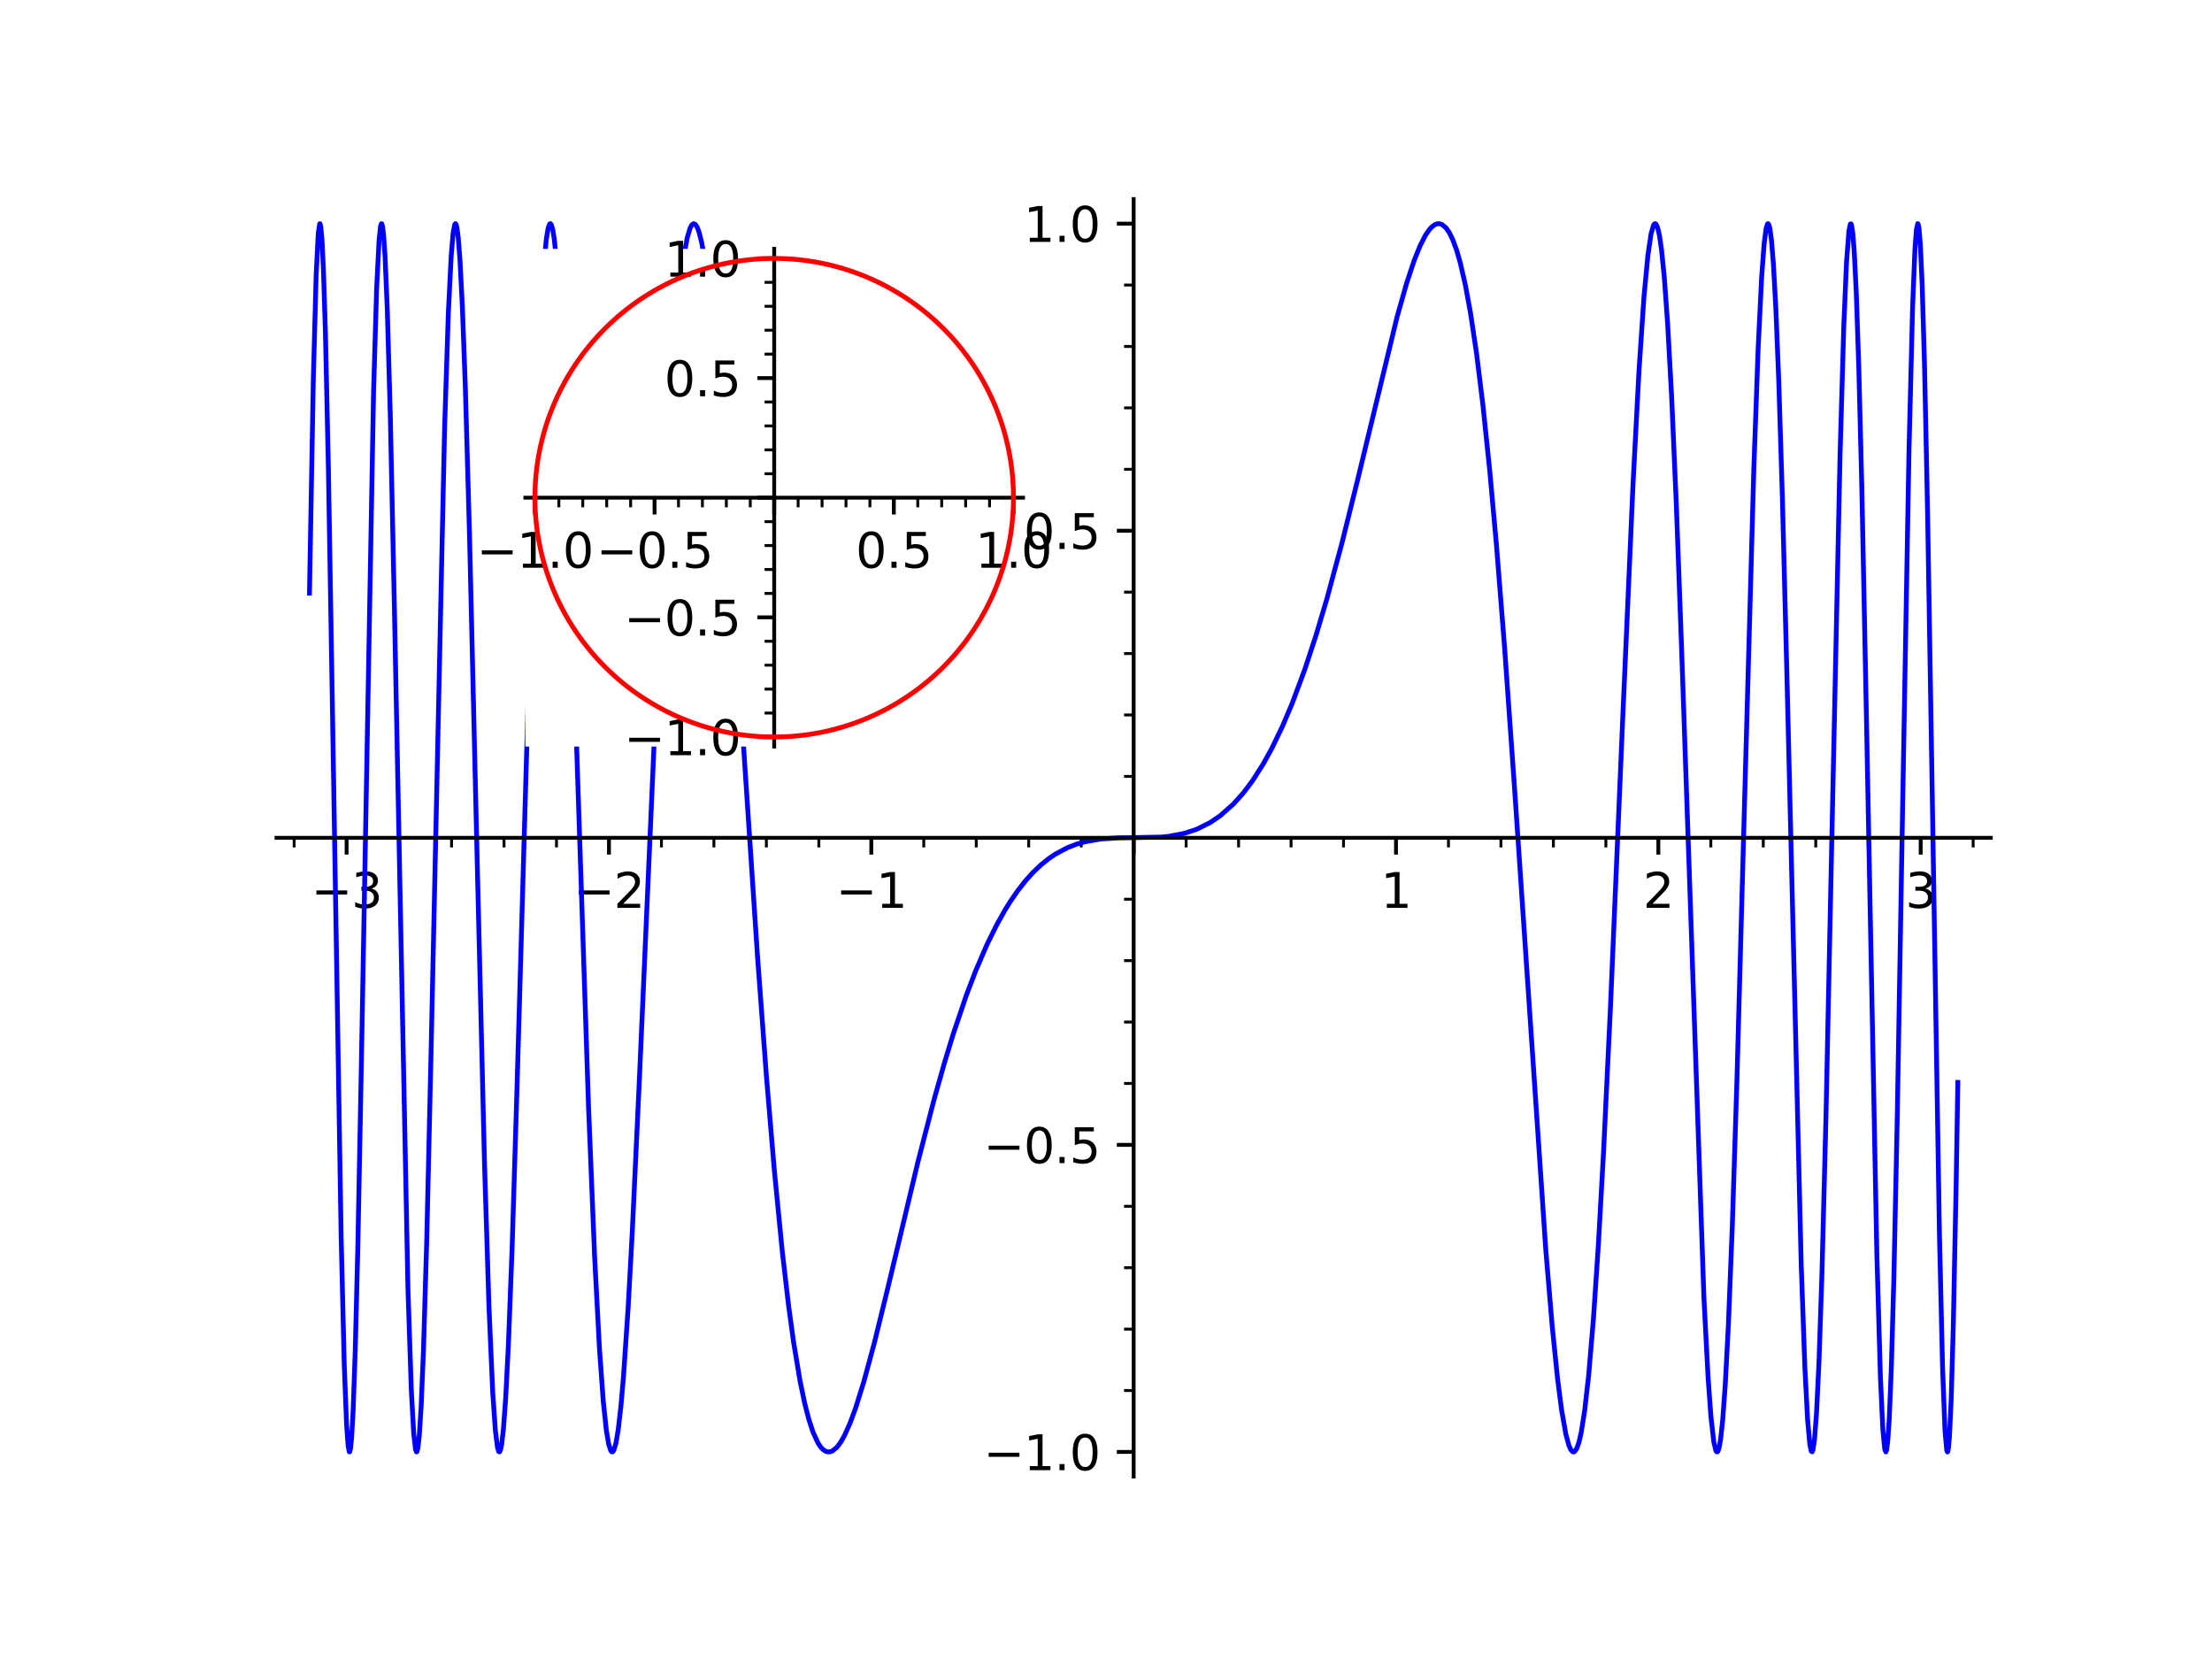 <?xml version="1.0" encoding="utf-8" standalone="no"?>
<!DOCTYPE svg PUBLIC "-//W3C//DTD SVG 1.1//EN"
  "http://www.w3.org/Graphics/SVG/1.1/DTD/svg11.dtd">
<svg xmlns:xlink="http://www.w3.org/1999/xlink" width="460.8pt" height="345.6pt" viewBox="0 0 460.8 345.6" xmlns="http://www.w3.org/2000/svg" version="1.1">
 <defs>
  <style type="text/css">*{stroke-linejoin: round; stroke-linecap: butt}</style>
 </defs>
 <g id="figure_1">
  <g id="patch_1">
   <path d="M 0 345.6 
L 460.8 345.6 
L 460.8 0 
L 0 0 
z
" style="fill: #ffffff"/>
  </g>
  <g id="axes_1">
   <g id="patch_2">
    <path d="M 57.6 307.584 
L 414.72 307.584 
L 414.72 41.472 
L 57.6 41.472 
z
" style="fill: #ffffff"/>
   </g>
   <g id="matplotlib.axis_1">
    <g id="xtick_1">
     <g id="line2d_1">
      <defs>
       <path id="mbb330964f4" d="M 0 0 
L 0 3.5 
" style="stroke: #000000; stroke-width: 0.8"/>
      </defs>
      <g>
       <use xlink:href="#mbb330964f4" x="72.206" y="174.528" style="stroke: #000000; stroke-width: 0.8"/>
      </g>
     </g>
     <g id="text_1">
      <!-- −3 -->
      <g transform="translate(64.835 189.126) scale(0.1 -0.1)">
       <defs>
        <path id="DejaVuSans-2212" d="M 678 2272 
L 4684 2272 
L 4684 1741 
L 678 1741 
L 678 2272 
z
" transform="scale(0.016)"/>
        <path id="DejaVuSans-33" d="M 2597 2516 
Q 3050 2419 3304 2112 
Q 3559 1806 3559 1356 
Q 3559 666 3084 287 
Q 2609 -91 1734 -91 
Q 1441 -91 1130 -33 
Q 819 25 488 141 
L 488 750 
Q 750 597 1062 519 
Q 1375 441 1716 441 
Q 2309 441 2620 675 
Q 2931 909 2931 1356 
Q 2931 1769 2642 2001 
Q 2353 2234 1838 2234 
L 1294 2234 
L 1294 2753 
L 1863 2753 
Q 2328 2753 2575 2939 
Q 2822 3125 2822 3475 
Q 2822 3834 2567 4026 
Q 2313 4219 1838 4219 
Q 1578 4219 1281 4162 
Q 984 4106 628 3988 
L 628 4550 
Q 988 4650 1302 4700 
Q 1616 4750 1894 4750 
Q 2613 4750 3031 4423 
Q 3450 4097 3450 3541 
Q 3450 3153 3228 2886 
Q 3006 2619 2597 2516 
z
" transform="scale(0.016)"/>
       </defs>
       <use xlink:href="#DejaVuSans-2212"/>
       <use xlink:href="#DejaVuSans-33" x="83.789"/>
      </g>
     </g>
    </g>
    <g id="xtick_2">
     <g id="line2d_2">
      <g>
       <use xlink:href="#mbb330964f4" x="126.857" y="174.528" style="stroke: #000000; stroke-width: 0.8"/>
      </g>
     </g>
     <g id="text_2">
      <!-- −2 -->
      <g transform="translate(119.486 189.126) scale(0.1 -0.1)">
       <defs>
        <path id="DejaVuSans-32" d="M 1228 531 
L 3431 531 
L 3431 0 
L 469 0 
L 469 531 
Q 828 903 1448 1529 
Q 2069 2156 2228 2338 
Q 2531 2678 2651 2914 
Q 2772 3150 2772 3378 
Q 2772 3750 2511 3984 
Q 2250 4219 1831 4219 
Q 1534 4219 1204 4116 
Q 875 4013 500 3803 
L 500 4441 
Q 881 4594 1212 4672 
Q 1544 4750 1819 4750 
Q 2544 4750 2975 4387 
Q 3406 4025 3406 3419 
Q 3406 3131 3298 2873 
Q 3191 2616 2906 2266 
Q 2828 2175 2409 1742 
Q 1991 1309 1228 531 
z
" transform="scale(0.016)"/>
       </defs>
       <use xlink:href="#DejaVuSans-2212"/>
       <use xlink:href="#DejaVuSans-32" x="83.789"/>
      </g>
     </g>
    </g>
    <g id="xtick_3">
     <g id="line2d_3">
      <g>
       <use xlink:href="#mbb330964f4" x="181.509" y="174.528" style="stroke: #000000; stroke-width: 0.8"/>
      </g>
     </g>
     <g id="text_3">
      <!-- −1 -->
      <g transform="translate(174.138 189.126) scale(0.1 -0.1)">
       <defs>
        <path id="DejaVuSans-31" d="M 794 531 
L 1825 531 
L 1825 4091 
L 703 3866 
L 703 4441 
L 1819 4666 
L 2450 4666 
L 2450 531 
L 3481 531 
L 3481 0 
L 794 0 
L 794 531 
z
" transform="scale(0.016)"/>
       </defs>
       <use xlink:href="#DejaVuSans-2212"/>
       <use xlink:href="#DejaVuSans-31" x="83.789"/>
      </g>
     </g>
    </g>
    <g id="xtick_4">
     <g id="line2d_4">
      <g>
       <use xlink:href="#mbb330964f4" x="236.16" y="174.528" style="stroke: #000000; stroke-width: 0.8"/>
      </g>
     </g>
    </g>
    <g id="xtick_5">
     <g id="line2d_5">
      <g>
       <use xlink:href="#mbb330964f4" x="290.811" y="174.528" style="stroke: #000000; stroke-width: 0.8"/>
      </g>
     </g>
     <g id="text_4">
      <!-- 1 -->
      <g transform="translate(287.63 189.126) scale(0.1 -0.1)">
       <use xlink:href="#DejaVuSans-31"/>
      </g>
     </g>
    </g>
    <g id="xtick_6">
     <g id="line2d_6">
      <g>
       <use xlink:href="#mbb330964f4" x="345.463" y="174.528" style="stroke: #000000; stroke-width: 0.8"/>
      </g>
     </g>
     <g id="text_5">
      <!-- 2 -->
      <g transform="translate(342.281 189.126) scale(0.1 -0.1)">
       <use xlink:href="#DejaVuSans-32"/>
      </g>
     </g>
    </g>
    <g id="xtick_7">
     <g id="line2d_7">
      <g>
       <use xlink:href="#mbb330964f4" x="400.114" y="174.528" style="stroke: #000000; stroke-width: 0.8"/>
      </g>
     </g>
     <g id="text_6">
      <!-- 3 -->
      <g transform="translate(396.933 189.126) scale(0.1 -0.1)">
       <use xlink:href="#DejaVuSans-33"/>
      </g>
     </g>
    </g>
    <g id="xtick_8">
     <g id="line2d_8">
      <defs>
       <path id="mb79334febd" d="M 0 0 
L 0 2 
" style="stroke: #000000; stroke-width: 0.6"/>
      </defs>
      <g>
       <use xlink:href="#mb79334febd" x="61.276" y="174.528" style="stroke: #000000; stroke-width: 0.6"/>
      </g>
     </g>
    </g>
    <g id="xtick_9">
     <g id="line2d_9">
      <g>
       <use xlink:href="#mb79334febd" x="83.136" y="174.528" style="stroke: #000000; stroke-width: 0.6"/>
      </g>
     </g>
    </g>
    <g id="xtick_10">
     <g id="line2d_10">
      <g>
       <use xlink:href="#mb79334febd" x="94.066" y="174.528" style="stroke: #000000; stroke-width: 0.6"/>
      </g>
     </g>
    </g>
    <g id="xtick_11">
     <g id="line2d_11">
      <g>
       <use xlink:href="#mb79334febd" x="104.997" y="174.528" style="stroke: #000000; stroke-width: 0.6"/>
      </g>
     </g>
    </g>
    <g id="xtick_12">
     <g id="line2d_12">
      <g>
       <use xlink:href="#mb79334febd" x="115.927" y="174.528" style="stroke: #000000; stroke-width: 0.6"/>
      </g>
     </g>
    </g>
    <g id="xtick_13">
     <g id="line2d_13">
      <g>
       <use xlink:href="#mb79334febd" x="137.788" y="174.528" style="stroke: #000000; stroke-width: 0.6"/>
      </g>
     </g>
    </g>
    <g id="xtick_14">
     <g id="line2d_14">
      <g>
       <use xlink:href="#mb79334febd" x="148.718" y="174.528" style="stroke: #000000; stroke-width: 0.6"/>
      </g>
     </g>
    </g>
    <g id="xtick_15">
     <g id="line2d_15">
      <g>
       <use xlink:href="#mb79334febd" x="159.648" y="174.528" style="stroke: #000000; stroke-width: 0.6"/>
      </g>
     </g>
    </g>
    <g id="xtick_16">
     <g id="line2d_16">
      <g>
       <use xlink:href="#mb79334febd" x="170.578" y="174.528" style="stroke: #000000; stroke-width: 0.6"/>
      </g>
     </g>
    </g>
    <g id="xtick_17">
     <g id="line2d_17">
      <g>
       <use xlink:href="#mb79334febd" x="192.439" y="174.528" style="stroke: #000000; stroke-width: 0.6"/>
      </g>
     </g>
    </g>
    <g id="xtick_18">
     <g id="line2d_18">
      <g>
       <use xlink:href="#mb79334febd" x="203.369" y="174.528" style="stroke: #000000; stroke-width: 0.6"/>
      </g>
     </g>
    </g>
    <g id="xtick_19">
     <g id="line2d_19">
      <g>
       <use xlink:href="#mb79334febd" x="214.299" y="174.528" style="stroke: #000000; stroke-width: 0.6"/>
      </g>
     </g>
    </g>
    <g id="xtick_20">
     <g id="line2d_20">
      <g>
       <use xlink:href="#mb79334febd" x="225.23" y="174.528" style="stroke: #000000; stroke-width: 0.6"/>
      </g>
     </g>
    </g>
    <g id="xtick_21">
     <g id="line2d_21">
      <g>
       <use xlink:href="#mb79334febd" x="247.09" y="174.528" style="stroke: #000000; stroke-width: 0.6"/>
      </g>
     </g>
    </g>
    <g id="xtick_22">
     <g id="line2d_22">
      <g>
       <use xlink:href="#mb79334febd" x="258.021" y="174.528" style="stroke: #000000; stroke-width: 0.6"/>
      </g>
     </g>
    </g>
    <g id="xtick_23">
     <g id="line2d_23">
      <g>
       <use xlink:href="#mb79334febd" x="268.951" y="174.528" style="stroke: #000000; stroke-width: 0.6"/>
      </g>
     </g>
    </g>
    <g id="xtick_24">
     <g id="line2d_24">
      <g>
       <use xlink:href="#mb79334febd" x="279.881" y="174.528" style="stroke: #000000; stroke-width: 0.6"/>
      </g>
     </g>
    </g>
    <g id="xtick_25">
     <g id="line2d_25">
      <g>
       <use xlink:href="#mb79334febd" x="301.742" y="174.528" style="stroke: #000000; stroke-width: 0.6"/>
      </g>
     </g>
    </g>
    <g id="xtick_26">
     <g id="line2d_26">
      <g>
       <use xlink:href="#mb79334febd" x="312.672" y="174.528" style="stroke: #000000; stroke-width: 0.6"/>
      </g>
     </g>
    </g>
    <g id="xtick_27">
     <g id="line2d_27">
      <g>
       <use xlink:href="#mb79334febd" x="323.602" y="174.528" style="stroke: #000000; stroke-width: 0.6"/>
      </g>
     </g>
    </g>
    <g id="xtick_28">
     <g id="line2d_28">
      <g>
       <use xlink:href="#mb79334febd" x="334.532" y="174.528" style="stroke: #000000; stroke-width: 0.6"/>
      </g>
     </g>
    </g>
    <g id="xtick_29">
     <g id="line2d_29">
      <g>
       <use xlink:href="#mb79334febd" x="356.393" y="174.528" style="stroke: #000000; stroke-width: 0.6"/>
      </g>
     </g>
    </g>
    <g id="xtick_30">
     <g id="line2d_30">
      <g>
       <use xlink:href="#mb79334febd" x="367.323" y="174.528" style="stroke: #000000; stroke-width: 0.6"/>
      </g>
     </g>
    </g>
    <g id="xtick_31">
     <g id="line2d_31">
      <g>
       <use xlink:href="#mb79334febd" x="378.254" y="174.528" style="stroke: #000000; stroke-width: 0.6"/>
      </g>
     </g>
    </g>
    <g id="xtick_32">
     <g id="line2d_32">
      <g>
       <use xlink:href="#mb79334febd" x="389.184" y="174.528" style="stroke: #000000; stroke-width: 0.6"/>
      </g>
     </g>
    </g>
    <g id="xtick_33">
     <g id="line2d_33">
      <g>
       <use xlink:href="#mb79334febd" x="411.044" y="174.528" style="stroke: #000000; stroke-width: 0.6"/>
      </g>
     </g>
    </g>
   </g>
   <g id="matplotlib.axis_2">
    <g id="ytick_1">
     <g id="line2d_34">
      <defs>
       <path id="m7ba0022d09" d="M 0 0 
L -3.5 0 
" style="stroke: #000000; stroke-width: 0.8"/>
      </defs>
      <g>
       <use xlink:href="#m7ba0022d09" x="236.16" y="302.466" style="stroke: #000000; stroke-width: 0.8"/>
      </g>
     </g>
     <g id="text_7">
      <!-- −1.0 -->
      <g transform="translate(204.877 306.266) scale(0.1 -0.1)">
       <defs>
        <path id="DejaVuSans-2e" d="M 684 794 
L 1344 794 
L 1344 0 
L 684 0 
L 684 794 
z
" transform="scale(0.016)"/>
        <path id="DejaVuSans-30" d="M 2034 4250 
Q 1547 4250 1301 3770 
Q 1056 3291 1056 2328 
Q 1056 1369 1301 889 
Q 1547 409 2034 409 
Q 2525 409 2770 889 
Q 3016 1369 3016 2328 
Q 3016 3291 2770 3770 
Q 2525 4250 2034 4250 
z
M 2034 4750 
Q 2819 4750 3233 4129 
Q 3647 3509 3647 2328 
Q 3647 1150 3233 529 
Q 2819 -91 2034 -91 
Q 1250 -91 836 529 
Q 422 1150 422 2328 
Q 422 3509 836 4129 
Q 1250 4750 2034 4750 
z
" transform="scale(0.016)"/>
       </defs>
       <use xlink:href="#DejaVuSans-2212"/>
       <use xlink:href="#DejaVuSans-31" x="83.789"/>
       <use xlink:href="#DejaVuSans-2e" x="147.412"/>
       <use xlink:href="#DejaVuSans-30" x="179.199"/>
      </g>
     </g>
    </g>
    <g id="ytick_2">
     <g id="line2d_35">
      <g>
       <use xlink:href="#m7ba0022d09" x="236.16" y="238.497" style="stroke: #000000; stroke-width: 0.8"/>
      </g>
     </g>
     <g id="text_8">
      <!-- −0.5 -->
      <g transform="translate(204.877 242.296) scale(0.1 -0.1)">
       <defs>
        <path id="DejaVuSans-35" d="M 691 4666 
L 3169 4666 
L 3169 4134 
L 1269 4134 
L 1269 2991 
Q 1406 3038 1543 3061 
Q 1681 3084 1819 3084 
Q 2600 3084 3056 2656 
Q 3513 2228 3513 1497 
Q 3513 744 3044 326 
Q 2575 -91 1722 -91 
Q 1428 -91 1123 -41 
Q 819 9 494 109 
L 494 744 
Q 775 591 1075 516 
Q 1375 441 1709 441 
Q 2250 441 2565 725 
Q 2881 1009 2881 1497 
Q 2881 1984 2565 2268 
Q 2250 2553 1709 2553 
Q 1456 2553 1204 2497 
Q 953 2441 691 2322 
L 691 4666 
z
" transform="scale(0.016)"/>
       </defs>
       <use xlink:href="#DejaVuSans-2212"/>
       <use xlink:href="#DejaVuSans-30" x="83.789"/>
       <use xlink:href="#DejaVuSans-2e" x="147.412"/>
       <use xlink:href="#DejaVuSans-35" x="179.199"/>
      </g>
     </g>
    </g>
    <g id="ytick_3">
     <g id="line2d_36">
      <g>
       <use xlink:href="#m7ba0022d09" x="236.16" y="174.528" style="stroke: #000000; stroke-width: 0.8"/>
      </g>
     </g>
    </g>
    <g id="ytick_4">
     <g id="line2d_37">
      <g>
       <use xlink:href="#m7ba0022d09" x="236.16" y="110.558" style="stroke: #000000; stroke-width: 0.8"/>
      </g>
     </g>
     <g id="text_9">
      <!-- 0.5 -->
      <g transform="translate(213.257 114.358) scale(0.1 -0.1)">
       <use xlink:href="#DejaVuSans-30"/>
       <use xlink:href="#DejaVuSans-2e" x="63.623"/>
       <use xlink:href="#DejaVuSans-35" x="95.41"/>
      </g>
     </g>
    </g>
    <g id="ytick_5">
     <g id="line2d_38">
      <g>
       <use xlink:href="#m7ba0022d09" x="236.16" y="46.589" style="stroke: #000000; stroke-width: 0.8"/>
      </g>
     </g>
     <g id="text_10">
      <!-- 1.0 -->
      <g transform="translate(213.257 50.388) scale(0.1 -0.1)">
       <use xlink:href="#DejaVuSans-31"/>
       <use xlink:href="#DejaVuSans-2e" x="63.623"/>
       <use xlink:href="#DejaVuSans-30" x="95.41"/>
      </g>
     </g>
    </g>
    <g id="ytick_6">
     <g id="line2d_39">
      <defs>
       <path id="maa4fe1a334" d="M 0 0 
L -2 0 
" style="stroke: #000000; stroke-width: 0.6"/>
      </defs>
      <g>
       <use xlink:href="#maa4fe1a334" x="236.16" y="289.673" style="stroke: #000000; stroke-width: 0.6"/>
      </g>
     </g>
    </g>
    <g id="ytick_7">
     <g id="line2d_40">
      <g>
       <use xlink:href="#maa4fe1a334" x="236.16" y="276.879" style="stroke: #000000; stroke-width: 0.6"/>
      </g>
     </g>
    </g>
    <g id="ytick_8">
     <g id="line2d_41">
      <g>
       <use xlink:href="#maa4fe1a334" x="236.16" y="264.085" style="stroke: #000000; stroke-width: 0.6"/>
      </g>
     </g>
    </g>
    <g id="ytick_9">
     <g id="line2d_42">
      <g>
       <use xlink:href="#maa4fe1a334" x="236.16" y="251.291" style="stroke: #000000; stroke-width: 0.6"/>
      </g>
     </g>
    </g>
    <g id="ytick_10">
     <g id="line2d_43">
      <g>
       <use xlink:href="#maa4fe1a334" x="236.16" y="225.703" style="stroke: #000000; stroke-width: 0.6"/>
      </g>
     </g>
    </g>
    <g id="ytick_11">
     <g id="line2d_44">
      <g>
       <use xlink:href="#maa4fe1a334" x="236.16" y="212.909" style="stroke: #000000; stroke-width: 0.6"/>
      </g>
     </g>
    </g>
    <g id="ytick_12">
     <g id="line2d_45">
      <g>
       <use xlink:href="#maa4fe1a334" x="236.16" y="200.115" style="stroke: #000000; stroke-width: 0.6"/>
      </g>
     </g>
    </g>
    <g id="ytick_13">
     <g id="line2d_46">
      <g>
       <use xlink:href="#maa4fe1a334" x="236.16" y="187.322" style="stroke: #000000; stroke-width: 0.6"/>
      </g>
     </g>
    </g>
    <g id="ytick_14">
     <g id="line2d_47">
      <g>
       <use xlink:href="#maa4fe1a334" x="236.16" y="161.734" style="stroke: #000000; stroke-width: 0.6"/>
      </g>
     </g>
    </g>
    <g id="ytick_15">
     <g id="line2d_48">
      <g>
       <use xlink:href="#maa4fe1a334" x="236.16" y="148.94" style="stroke: #000000; stroke-width: 0.6"/>
      </g>
     </g>
    </g>
    <g id="ytick_16">
     <g id="line2d_49">
      <g>
       <use xlink:href="#maa4fe1a334" x="236.16" y="136.146" style="stroke: #000000; stroke-width: 0.6"/>
      </g>
     </g>
    </g>
    <g id="ytick_17">
     <g id="line2d_50">
      <g>
       <use xlink:href="#maa4fe1a334" x="236.16" y="123.352" style="stroke: #000000; stroke-width: 0.6"/>
      </g>
     </g>
    </g>
    <g id="ytick_18">
     <g id="line2d_51">
      <g>
       <use xlink:href="#maa4fe1a334" x="236.16" y="97.764" style="stroke: #000000; stroke-width: 0.6"/>
      </g>
     </g>
    </g>
    <g id="ytick_19">
     <g id="line2d_52">
      <g>
       <use xlink:href="#maa4fe1a334" x="236.16" y="84.971" style="stroke: #000000; stroke-width: 0.6"/>
      </g>
     </g>
    </g>
    <g id="ytick_20">
     <g id="line2d_53">
      <g>
       <use xlink:href="#maa4fe1a334" x="236.16" y="72.177" style="stroke: #000000; stroke-width: 0.6"/>
      </g>
     </g>
    </g>
    <g id="ytick_21">
     <g id="line2d_54">
      <g>
       <use xlink:href="#maa4fe1a334" x="236.16" y="59.383" style="stroke: #000000; stroke-width: 0.6"/>
      </g>
     </g>
    </g>
   </g>
   <g id="line2d_55">
    <path d="M 64.468 123.571 
L 65.275 78.827 
L 65.862 57.275 
L 66.303 48.598 
L 66.597 46.62 
L 66.67 46.607 
L 66.817 47.156 
L 67.062 49.757 
L 67.375 56.067 
L 67.786 69.091 
L 68.403 97.264 
L 69.225 145.977 
L 71.071 257.874 
L 71.715 284.278 
L 72.198 296.743 
L 72.52 301.19 
L 72.762 302.434 
L 72.843 302.448 
L 73.004 301.88 
L 73.245 299.552 
L 73.568 293.775 
L 73.994 281.716 
L 74.547 259.592 
L 75.284 221.369 
L 77.825 81.437 
L 78.465 60.032 
L 78.962 50.134 
L 79.275 47.155 
L 79.436 46.618 
L 79.517 46.604 
L 79.678 47.083 
L 79.909 48.93 
L 80.217 53.463 
L 80.678 64.459 
L 81.293 86.046 
L 82.139 125.543 
L 84.985 268.513 
L 85.687 289.621 
L 86.178 298.543 
L 86.567 301.971 
L 86.761 302.462 
L 86.858 302.403 
L 87.053 301.679 
L 87.344 299.101 
L 87.733 292.975 
L 88.218 281.288 
L 88.898 258.395 
L 89.836 217.604 
L 92.617 89.181 
L 93.394 65.324 
L 93.992 53.277 
L 94.396 48.549 
L 94.719 46.792 
L 94.88 46.59 
L 95.042 46.836 
L 95.203 47.527 
L 95.45 49.432 
L 95.821 54.159 
L 96.315 63.752 
L 96.933 80.48 
L 97.816 111.728 
L 99.216 171.256 
L 100.924 242.021 
L 101.859 272.143 
L 102.638 289.951 
L 103.194 298.006 
L 103.632 301.501 
L 103.895 302.373 
L 104.07 302.446 
L 104.245 302.114 
L 104.508 300.871 
L 104.866 297.77 
L 105.343 291.221 
L 105.902 280.303 
L 106.671 260.306 
L 107.709 226.419 
L 111.758 85.29 
L 112.531 67.549 
L 113.282 55.286 
L 113.818 49.747 
L 114.192 47.51 
L 114.511 46.659 
L 114.671 46.596 
L 114.83 46.772 
L 115.15 47.835 
L 115.469 49.824 
L 115.948 54.479 
L 116.586 63.606 
L 117.341 78.251 
L 118.289 101.46 
L 119.773 144.909 
L 122.597 230.446 
L 123.882 262.059 
L 124.875 280.889 
L 125.673 291.925 
L 126.312 297.958 
L 126.792 300.823 
L 127.231 302.203 
L 127.451 302.449 
L 127.67 302.404 
L 127.89 302.071 
L 128.329 300.56 
L 128.817 297.6 
L 129.354 292.868 
L 129.891 286.693 
L 130.865 272.214 
L 131.705 256.835 
L 133.18 225.216 
L 138.294 108.658 
L 139.473 87.707 
L 140.558 71.953 
L 141.478 61.493 
L 142.399 53.801 
L 143.14 49.631 
L 143.752 47.538 
L 144.116 46.858 
L 144.481 46.593 
L 144.845 46.735 
L 145.228 47.31 
L 145.611 48.309 
L 146.186 50.572 
L 146.952 54.935 
L 147.526 59.141 
L 148.635 69.282 
L 149.796 82.328 
L 151.147 99.934 
L 153.25 130.667 
L 157.82 199.467 
L 159.659 224.199 
L 161.307 243.804 
L 162.976 260.825 
L 164.279 272.006 
L 165.31 279.54 
L 166.672 287.728 
L 167.637 292.355 
L 168.502 295.702 
L 169.366 298.334 
L 170.395 300.585 
L 170.91 301.368 
L 171.425 301.936 
L 171.92 302.285 
L 172.414 302.45 
L 172.909 302.439 
L 173.404 302.261 
L 174.33 301.504 
L 175.143 300.421 
L 175.956 298.981 
L 177.099 296.419 
L 178.242 293.313 
L 179.944 287.866 
L 182.167 279.65 
L 184.974 268.209 
L 191.275 241.833 
L 194.609 228.963 
L 196.768 221.326 
L 198.567 215.437 
L 201.284 207.404 
L 203.257 202.226 
L 205.638 196.702 
L 207.683 192.568 
L 209.369 189.564 
L 210.437 187.844 
L 212.014 185.547 
L 213.632 183.481 
L 215.25 181.69 
L 216.906 180.12 
L 218.561 178.8 
L 219.831 177.94 
L 222.4 176.57 
L 224.289 175.839 
L 225.962 175.359 
L 229.235 174.788 
L 232.71 174.56 
L 242.077 174.365 
L 243.506 174.217 
L 246.792 173.586 
L 249.314 172.744 
L 252.097 171.355 
L 254.199 169.928 
L 256.964 167.474 
L 259.045 165.142 
L 260.979 162.562 
L 263.201 159.067 
L 264.916 155.956 
L 267.18 151.263 
L 269.188 146.517 
L 271.84 139.384 
L 274.2 132.196 
L 276.429 124.7 
L 279.602 112.936 
L 282.685 100.508 
L 291.049 65.974 
L 293.05 58.927 
L 294.632 54.174 
L 295.816 51.229 
L 297.001 48.919 
L 297.79 47.783 
L 298.185 47.348 
L 298.864 46.823 
L 299.352 46.629 
L 299.839 46.597 
L 300.327 46.735 
L 301.178 47.406 
L 301.905 48.437 
L 302.655 49.97 
L 303.428 52.078 
L 304.174 54.64 
L 305.249 59.302 
L 306.325 65.153 
L 307.571 73.467 
L 308.935 84.518 
L 310.371 98.353 
L 311.75 113.689 
L 313.442 135.02 
L 315.583 165.281 
L 322.023 260.457 
L 323.369 276.448 
L 324.477 287.278 
L 325.308 293.717 
L 326.198 298.78 
L 326.812 301.056 
L 327.218 301.983 
L 327.624 302.427 
L 327.827 302.464 
L 328.031 302.374 
L 328.437 301.811 
L 328.916 300.475 
L 329.395 298.4 
L 330.114 293.876 
L 330.944 286.536 
L 331.946 274.688 
L 332.974 259.271 
L 334.041 240.101 
L 335.477 210.086 
L 337.983 151.078 
L 340.193 100.749 
L 341.437 77.145 
L 342.467 61.881 
L 343.289 53.159 
L 343.947 48.709 
L 344.457 46.927 
L 344.639 46.661 
L 344.821 46.591 
L 345.003 46.721 
L 345.367 47.587 
L 345.731 49.269 
L 346.146 52.194 
L 346.701 57.757 
L 347.392 67.32 
L 348.222 82.448 
L 349.213 105.19 
L 350.337 135.973 
L 354.958 270.345 
L 355.825 286.938 
L 356.418 295.102 
L 357.011 300.341 
L 357.456 302.215 
L 357.604 302.434 
L 357.752 302.446 
L 357.901 302.251 
L 358.153 301.438 
L 358.465 299.59 
L 358.881 295.679 
L 359.401 288.493 
L 360.058 275.905 
L 360.863 255.589 
L 361.836 225.019 
L 363.257 173.088 
L 365.356 97.614 
L 366.255 72.545 
L 366.993 57.575 
L 367.511 50.686 
L 367.915 47.591 
L 368.218 46.64 
L 368.319 46.59 
L 368.521 46.893 
L 368.723 47.738 
L 369.026 50.022 
L 369.43 54.957 
L 369.935 64.086 
L 370.541 79.136 
L 371.309 103.874 
L 372.262 141.291 
L 375.226 263.427 
L 375.987 284.874 
L 376.557 295.781 
L 377.033 300.995 
L 377.318 302.322 
L 377.509 302.435 
L 377.686 301.978 
L 377.996 299.867 
L 378.41 294.472 
L 378.927 283.701 
L 379.548 265.298 
L 380.376 232.946 
L 381.569 176.337 
L 383.322 94.575 
L 384.101 67.802 
L 384.671 54.511 
L 385.163 48.099 
L 385.456 46.663 
L 385.602 46.633 
L 385.749 47.065 
L 385.969 48.584 
L 386.262 52.226 
L 386.701 61.078 
L 387.212 76.193 
L 387.856 101.685 
L 388.862 151.955 
L 390.978 261.014 
L 391.726 286.949 
L 392.243 297.939 
L 392.63 301.91 
L 392.862 302.458 
L 393.016 302.047 
L 393.248 300.258 
L 393.565 295.558 
L 393.985 285.452 
L 394.524 266.435 
L 395.243 232.301 
L 396.37 166.94 
L 397.684 93.62 
L 398.43 63.935 
L 398.917 51.951 
L 399.221 47.88 
L 399.498 46.592 
L 399.59 46.684 
L 399.775 47.653 
L 400.051 51.068 
L 400.42 59.207 
L 400.911 76.027 
L 401.554 106.951 
L 402.412 158.838 
L 404.019 257.057 
L 404.672 284.897 
L 405.177 297.971 
L 405.538 302.097 
L 405.682 302.466 
L 405.754 302.373 
L 405.898 301.628 
L 406.115 299.117 
L 406.476 291.282 
L 406.906 276.285 
L 407.508 246.317 
L 407.852 225.484 
L 407.852 225.484 
" clip-path="url(#p5ea93a64f4)" style="fill: none; stroke: #0000ff; stroke-linecap: square"/>
   </g>
   <g id="patch_3">
    <path d="M 236.16 307.584 
L 236.16 41.472 
" style="fill: none; stroke: #000000; stroke-width: 0.8; stroke-linejoin: miter; stroke-linecap: square"/>
   </g>
   <g id="patch_4">
    <path d="M 57.6 174.528 
L 414.72 174.528 
" style="fill: none; stroke: #000000; stroke-width: 0.8; stroke-linejoin: miter; stroke-linecap: square"/>
   </g>
  </g>
  <g id="axes_2">
   <g id="patch_5">
    <path d="M 109.44 155.52 
L 213.12 155.52 
L 213.12 51.84 
L 109.44 51.84 
z
" style="fill: #ffffff"/>
   </g>
   <g id="matplotlib.axis_3">
    <g id="xtick_34">
     <g id="line2d_56">
      <g>
       <use xlink:href="#mbb330964f4" x="111.434" y="103.68" style="stroke: #000000; stroke-width: 0.8"/>
      </g>
     </g>
     <g id="text_11">
      <!-- −1.0 -->
      <g transform="translate(99.292 118.278) scale(0.1 -0.1)">
       <use xlink:href="#DejaVuSans-2212"/>
       <use xlink:href="#DejaVuSans-31" x="83.789"/>
       <use xlink:href="#DejaVuSans-2e" x="147.412"/>
       <use xlink:href="#DejaVuSans-30" x="179.199"/>
      </g>
     </g>
    </g>
    <g id="xtick_35">
     <g id="line2d_57">
      <g>
       <use xlink:href="#mbb330964f4" x="136.357" y="103.68" style="stroke: #000000; stroke-width: 0.8"/>
      </g>
     </g>
     <g id="text_12">
      <!-- −0.5 -->
      <g transform="translate(124.216 118.278) scale(0.1 -0.1)">
       <use xlink:href="#DejaVuSans-2212"/>
       <use xlink:href="#DejaVuSans-30" x="83.789"/>
       <use xlink:href="#DejaVuSans-2e" x="147.412"/>
       <use xlink:href="#DejaVuSans-35" x="179.199"/>
      </g>
     </g>
    </g>
    <g id="xtick_36">
     <g id="line2d_58">
      <g>
       <use xlink:href="#mbb330964f4" x="161.28" y="103.68" style="stroke: #000000; stroke-width: 0.8"/>
      </g>
     </g>
    </g>
    <g id="xtick_37">
     <g id="line2d_59">
      <g>
       <use xlink:href="#mbb330964f4" x="186.203" y="103.68" style="stroke: #000000; stroke-width: 0.8"/>
      </g>
     </g>
     <g id="text_13">
      <!-- 0.5 -->
      <g transform="translate(178.252 118.278) scale(0.1 -0.1)">
       <use xlink:href="#DejaVuSans-30"/>
       <use xlink:href="#DejaVuSans-2e" x="63.623"/>
       <use xlink:href="#DejaVuSans-35" x="95.41"/>
      </g>
     </g>
    </g>
    <g id="xtick_38">
     <g id="line2d_60">
      <g>
       <use xlink:href="#mbb330964f4" x="211.126" y="103.68" style="stroke: #000000; stroke-width: 0.8"/>
      </g>
     </g>
     <g id="text_14">
      <!-- 1.0 -->
      <g transform="translate(203.175 118.278) scale(0.1 -0.1)">
       <use xlink:href="#DejaVuSans-31"/>
       <use xlink:href="#DejaVuSans-2e" x="63.623"/>
       <use xlink:href="#DejaVuSans-30" x="95.41"/>
      </g>
     </g>
    </g>
    <g id="xtick_39">
     <g id="line2d_61">
      <g>
       <use xlink:href="#mb79334febd" x="116.418" y="103.68" style="stroke: #000000; stroke-width: 0.6"/>
      </g>
     </g>
    </g>
    <g id="xtick_40">
     <g id="line2d_62">
      <g>
       <use xlink:href="#mb79334febd" x="121.403" y="103.68" style="stroke: #000000; stroke-width: 0.6"/>
      </g>
     </g>
    </g>
    <g id="xtick_41">
     <g id="line2d_63">
      <g>
       <use xlink:href="#mb79334febd" x="126.388" y="103.68" style="stroke: #000000; stroke-width: 0.6"/>
      </g>
     </g>
    </g>
    <g id="xtick_42">
     <g id="line2d_64">
      <g>
       <use xlink:href="#mb79334febd" x="131.372" y="103.68" style="stroke: #000000; stroke-width: 0.6"/>
      </g>
     </g>
    </g>
    <g id="xtick_43">
     <g id="line2d_65">
      <g>
       <use xlink:href="#mb79334febd" x="141.342" y="103.68" style="stroke: #000000; stroke-width: 0.6"/>
      </g>
     </g>
    </g>
    <g id="xtick_44">
     <g id="line2d_66">
      <g>
       <use xlink:href="#mb79334febd" x="146.326" y="103.68" style="stroke: #000000; stroke-width: 0.6"/>
      </g>
     </g>
    </g>
    <g id="xtick_45">
     <g id="line2d_67">
      <g>
       <use xlink:href="#mb79334febd" x="151.311" y="103.68" style="stroke: #000000; stroke-width: 0.6"/>
      </g>
     </g>
    </g>
    <g id="xtick_46">
     <g id="line2d_68">
      <g>
       <use xlink:href="#mb79334febd" x="156.295" y="103.68" style="stroke: #000000; stroke-width: 0.6"/>
      </g>
     </g>
    </g>
    <g id="xtick_47">
     <g id="line2d_69">
      <g>
       <use xlink:href="#mb79334febd" x="166.265" y="103.68" style="stroke: #000000; stroke-width: 0.6"/>
      </g>
     </g>
    </g>
    <g id="xtick_48">
     <g id="line2d_70">
      <g>
       <use xlink:href="#mb79334febd" x="171.249" y="103.68" style="stroke: #000000; stroke-width: 0.6"/>
      </g>
     </g>
    </g>
    <g id="xtick_49">
     <g id="line2d_71">
      <g>
       <use xlink:href="#mb79334febd" x="176.234" y="103.68" style="stroke: #000000; stroke-width: 0.6"/>
      </g>
     </g>
    </g>
    <g id="xtick_50">
     <g id="line2d_72">
      <g>
       <use xlink:href="#mb79334febd" x="181.218" y="103.68" style="stroke: #000000; stroke-width: 0.6"/>
      </g>
     </g>
    </g>
    <g id="xtick_51">
     <g id="line2d_73">
      <g>
       <use xlink:href="#mb79334febd" x="191.188" y="103.68" style="stroke: #000000; stroke-width: 0.6"/>
      </g>
     </g>
    </g>
    <g id="xtick_52">
     <g id="line2d_74">
      <g>
       <use xlink:href="#mb79334febd" x="196.172" y="103.68" style="stroke: #000000; stroke-width: 0.6"/>
      </g>
     </g>
    </g>
    <g id="xtick_53">
     <g id="line2d_75">
      <g>
       <use xlink:href="#mb79334febd" x="201.157" y="103.68" style="stroke: #000000; stroke-width: 0.6"/>
      </g>
     </g>
    </g>
    <g id="xtick_54">
     <g id="line2d_76">
      <g>
       <use xlink:href="#mb79334febd" x="206.142" y="103.68" style="stroke: #000000; stroke-width: 0.6"/>
      </g>
     </g>
    </g>
   </g>
   <g id="matplotlib.axis_4">
    <g id="ytick_22">
     <g id="line2d_77">
      <g>
       <use xlink:href="#m7ba0022d09" x="161.28" y="153.526" style="stroke: #000000; stroke-width: 0.8"/>
      </g>
     </g>
     <g id="text_15">
      <!-- −1.0 -->
      <g transform="translate(129.997 157.325) scale(0.1 -0.1)">
       <use xlink:href="#DejaVuSans-2212"/>
       <use xlink:href="#DejaVuSans-31" x="83.789"/>
       <use xlink:href="#DejaVuSans-2e" x="147.412"/>
       <use xlink:href="#DejaVuSans-30" x="179.199"/>
      </g>
     </g>
    </g>
    <g id="ytick_23">
     <g id="line2d_78">
      <g>
       <use xlink:href="#m7ba0022d09" x="161.28" y="128.603" style="stroke: #000000; stroke-width: 0.8"/>
      </g>
     </g>
     <g id="text_16">
      <!-- −0.5 -->
      <g transform="translate(129.997 132.402) scale(0.1 -0.1)">
       <use xlink:href="#DejaVuSans-2212"/>
       <use xlink:href="#DejaVuSans-30" x="83.789"/>
       <use xlink:href="#DejaVuSans-2e" x="147.412"/>
       <use xlink:href="#DejaVuSans-35" x="179.199"/>
      </g>
     </g>
    </g>
    <g id="ytick_24">
     <g id="line2d_79">
      <g>
       <use xlink:href="#m7ba0022d09" x="161.28" y="103.68" style="stroke: #000000; stroke-width: 0.8"/>
      </g>
     </g>
    </g>
    <g id="ytick_25">
     <g id="line2d_80">
      <g>
       <use xlink:href="#m7ba0022d09" x="161.28" y="78.757" style="stroke: #000000; stroke-width: 0.8"/>
      </g>
     </g>
     <g id="text_17">
      <!-- 0.5 -->
      <g transform="translate(138.377 82.556) scale(0.1 -0.1)">
       <use xlink:href="#DejaVuSans-30"/>
       <use xlink:href="#DejaVuSans-2e" x="63.623"/>
       <use xlink:href="#DejaVuSans-35" x="95.41"/>
      </g>
     </g>
    </g>
    <g id="ytick_26">
     <g id="line2d_81">
      <g>
       <use xlink:href="#m7ba0022d09" x="161.28" y="53.834" style="stroke: #000000; stroke-width: 0.8"/>
      </g>
     </g>
     <g id="text_18">
      <!-- 1.0 -->
      <g transform="translate(138.377 57.633) scale(0.1 -0.1)">
       <use xlink:href="#DejaVuSans-31"/>
       <use xlink:href="#DejaVuSans-2e" x="63.623"/>
       <use xlink:href="#DejaVuSans-30" x="95.41"/>
      </g>
     </g>
    </g>
    <g id="ytick_27">
     <g id="line2d_82">
      <g>
       <use xlink:href="#maa4fe1a334" x="161.28" y="148.542" style="stroke: #000000; stroke-width: 0.6"/>
      </g>
     </g>
    </g>
    <g id="ytick_28">
     <g id="line2d_83">
      <g>
       <use xlink:href="#maa4fe1a334" x="161.28" y="143.557" style="stroke: #000000; stroke-width: 0.6"/>
      </g>
     </g>
    </g>
    <g id="ytick_29">
     <g id="line2d_84">
      <g>
       <use xlink:href="#maa4fe1a334" x="161.28" y="138.572" style="stroke: #000000; stroke-width: 0.6"/>
      </g>
     </g>
    </g>
    <g id="ytick_30">
     <g id="line2d_85">
      <g>
       <use xlink:href="#maa4fe1a334" x="161.28" y="133.588" style="stroke: #000000; stroke-width: 0.6"/>
      </g>
     </g>
    </g>
    <g id="ytick_31">
     <g id="line2d_86">
      <g>
       <use xlink:href="#maa4fe1a334" x="161.28" y="123.618" style="stroke: #000000; stroke-width: 0.6"/>
      </g>
     </g>
    </g>
    <g id="ytick_32">
     <g id="line2d_87">
      <g>
       <use xlink:href="#maa4fe1a334" x="161.28" y="118.634" style="stroke: #000000; stroke-width: 0.6"/>
      </g>
     </g>
    </g>
    <g id="ytick_33">
     <g id="line2d_88">
      <g>
       <use xlink:href="#maa4fe1a334" x="161.28" y="113.649" style="stroke: #000000; stroke-width: 0.6"/>
      </g>
     </g>
    </g>
    <g id="ytick_34">
     <g id="line2d_89">
      <g>
       <use xlink:href="#maa4fe1a334" x="161.28" y="108.665" style="stroke: #000000; stroke-width: 0.6"/>
      </g>
     </g>
    </g>
    <g id="ytick_35">
     <g id="line2d_90">
      <g>
       <use xlink:href="#maa4fe1a334" x="161.28" y="98.695" style="stroke: #000000; stroke-width: 0.6"/>
      </g>
     </g>
    </g>
    <g id="ytick_36">
     <g id="line2d_91">
      <g>
       <use xlink:href="#maa4fe1a334" x="161.28" y="93.711" style="stroke: #000000; stroke-width: 0.6"/>
      </g>
     </g>
    </g>
    <g id="ytick_37">
     <g id="line2d_92">
      <g>
       <use xlink:href="#maa4fe1a334" x="161.28" y="88.726" style="stroke: #000000; stroke-width: 0.6"/>
      </g>
     </g>
    </g>
    <g id="ytick_38">
     <g id="line2d_93">
      <g>
       <use xlink:href="#maa4fe1a334" x="161.28" y="83.742" style="stroke: #000000; stroke-width: 0.6"/>
      </g>
     </g>
    </g>
    <g id="ytick_39">
     <g id="line2d_94">
      <g>
       <use xlink:href="#maa4fe1a334" x="161.28" y="73.772" style="stroke: #000000; stroke-width: 0.6"/>
      </g>
     </g>
    </g>
    <g id="ytick_40">
     <g id="line2d_95">
      <g>
       <use xlink:href="#maa4fe1a334" x="161.28" y="68.788" style="stroke: #000000; stroke-width: 0.6"/>
      </g>
     </g>
    </g>
    <g id="ytick_41">
     <g id="line2d_96">
      <g>
       <use xlink:href="#maa4fe1a334" x="161.28" y="63.803" style="stroke: #000000; stroke-width: 0.6"/>
      </g>
     </g>
    </g>
    <g id="ytick_42">
     <g id="line2d_97">
      <g>
       <use xlink:href="#maa4fe1a334" x="161.28" y="58.818" style="stroke: #000000; stroke-width: 0.6"/>
      </g>
     </g>
    </g>
   </g>
   <g id="patch_6">
    <path d="M 161.28 155.52 
L 161.28 51.84 
" style="fill: none; stroke: #000000; stroke-width: 0.8; stroke-linejoin: miter; stroke-linecap: square"/>
   </g>
   <g id="patch_7">
    <path d="M 109.44 103.68 
L 213.12 103.68 
" style="fill: none; stroke: #000000; stroke-width: 0.8; stroke-linejoin: miter; stroke-linecap: square"/>
   </g>
   <g id="patch_8">
    <path d="M 161.28 153.526 
C 174.499 153.526 187.179 148.274 196.527 138.927 
C 205.874 129.579 211.126 116.899 211.126 103.68 
C 211.126 90.461 205.874 77.781 196.527 68.433 
C 187.179 59.086 174.499 53.834 161.28 53.834 
C 148.061 53.834 135.381 59.086 126.033 68.433 
C 116.686 77.781 111.434 90.461 111.434 103.68 
C 111.434 116.899 116.686 129.579 126.033 138.927 
C 135.381 148.274 148.061 153.526 161.28 153.526 
L 161.28 153.526 
z
" clip-path="url(#p7a7bd6d289)" style="fill: none; stroke: #ff0000; stroke-linejoin: miter"/>
   </g>
  </g>
 </g>
 <defs>
  <clipPath id="p5ea93a64f4">
   <rect x="57.6" y="41.472" width="357.12" height="266.112"/>
  </clipPath>
  <clipPath id="p7a7bd6d289">
   <rect x="109.44" y="51.84" width="103.68" height="103.68"/>
  </clipPath>
 </defs>
</svg>
